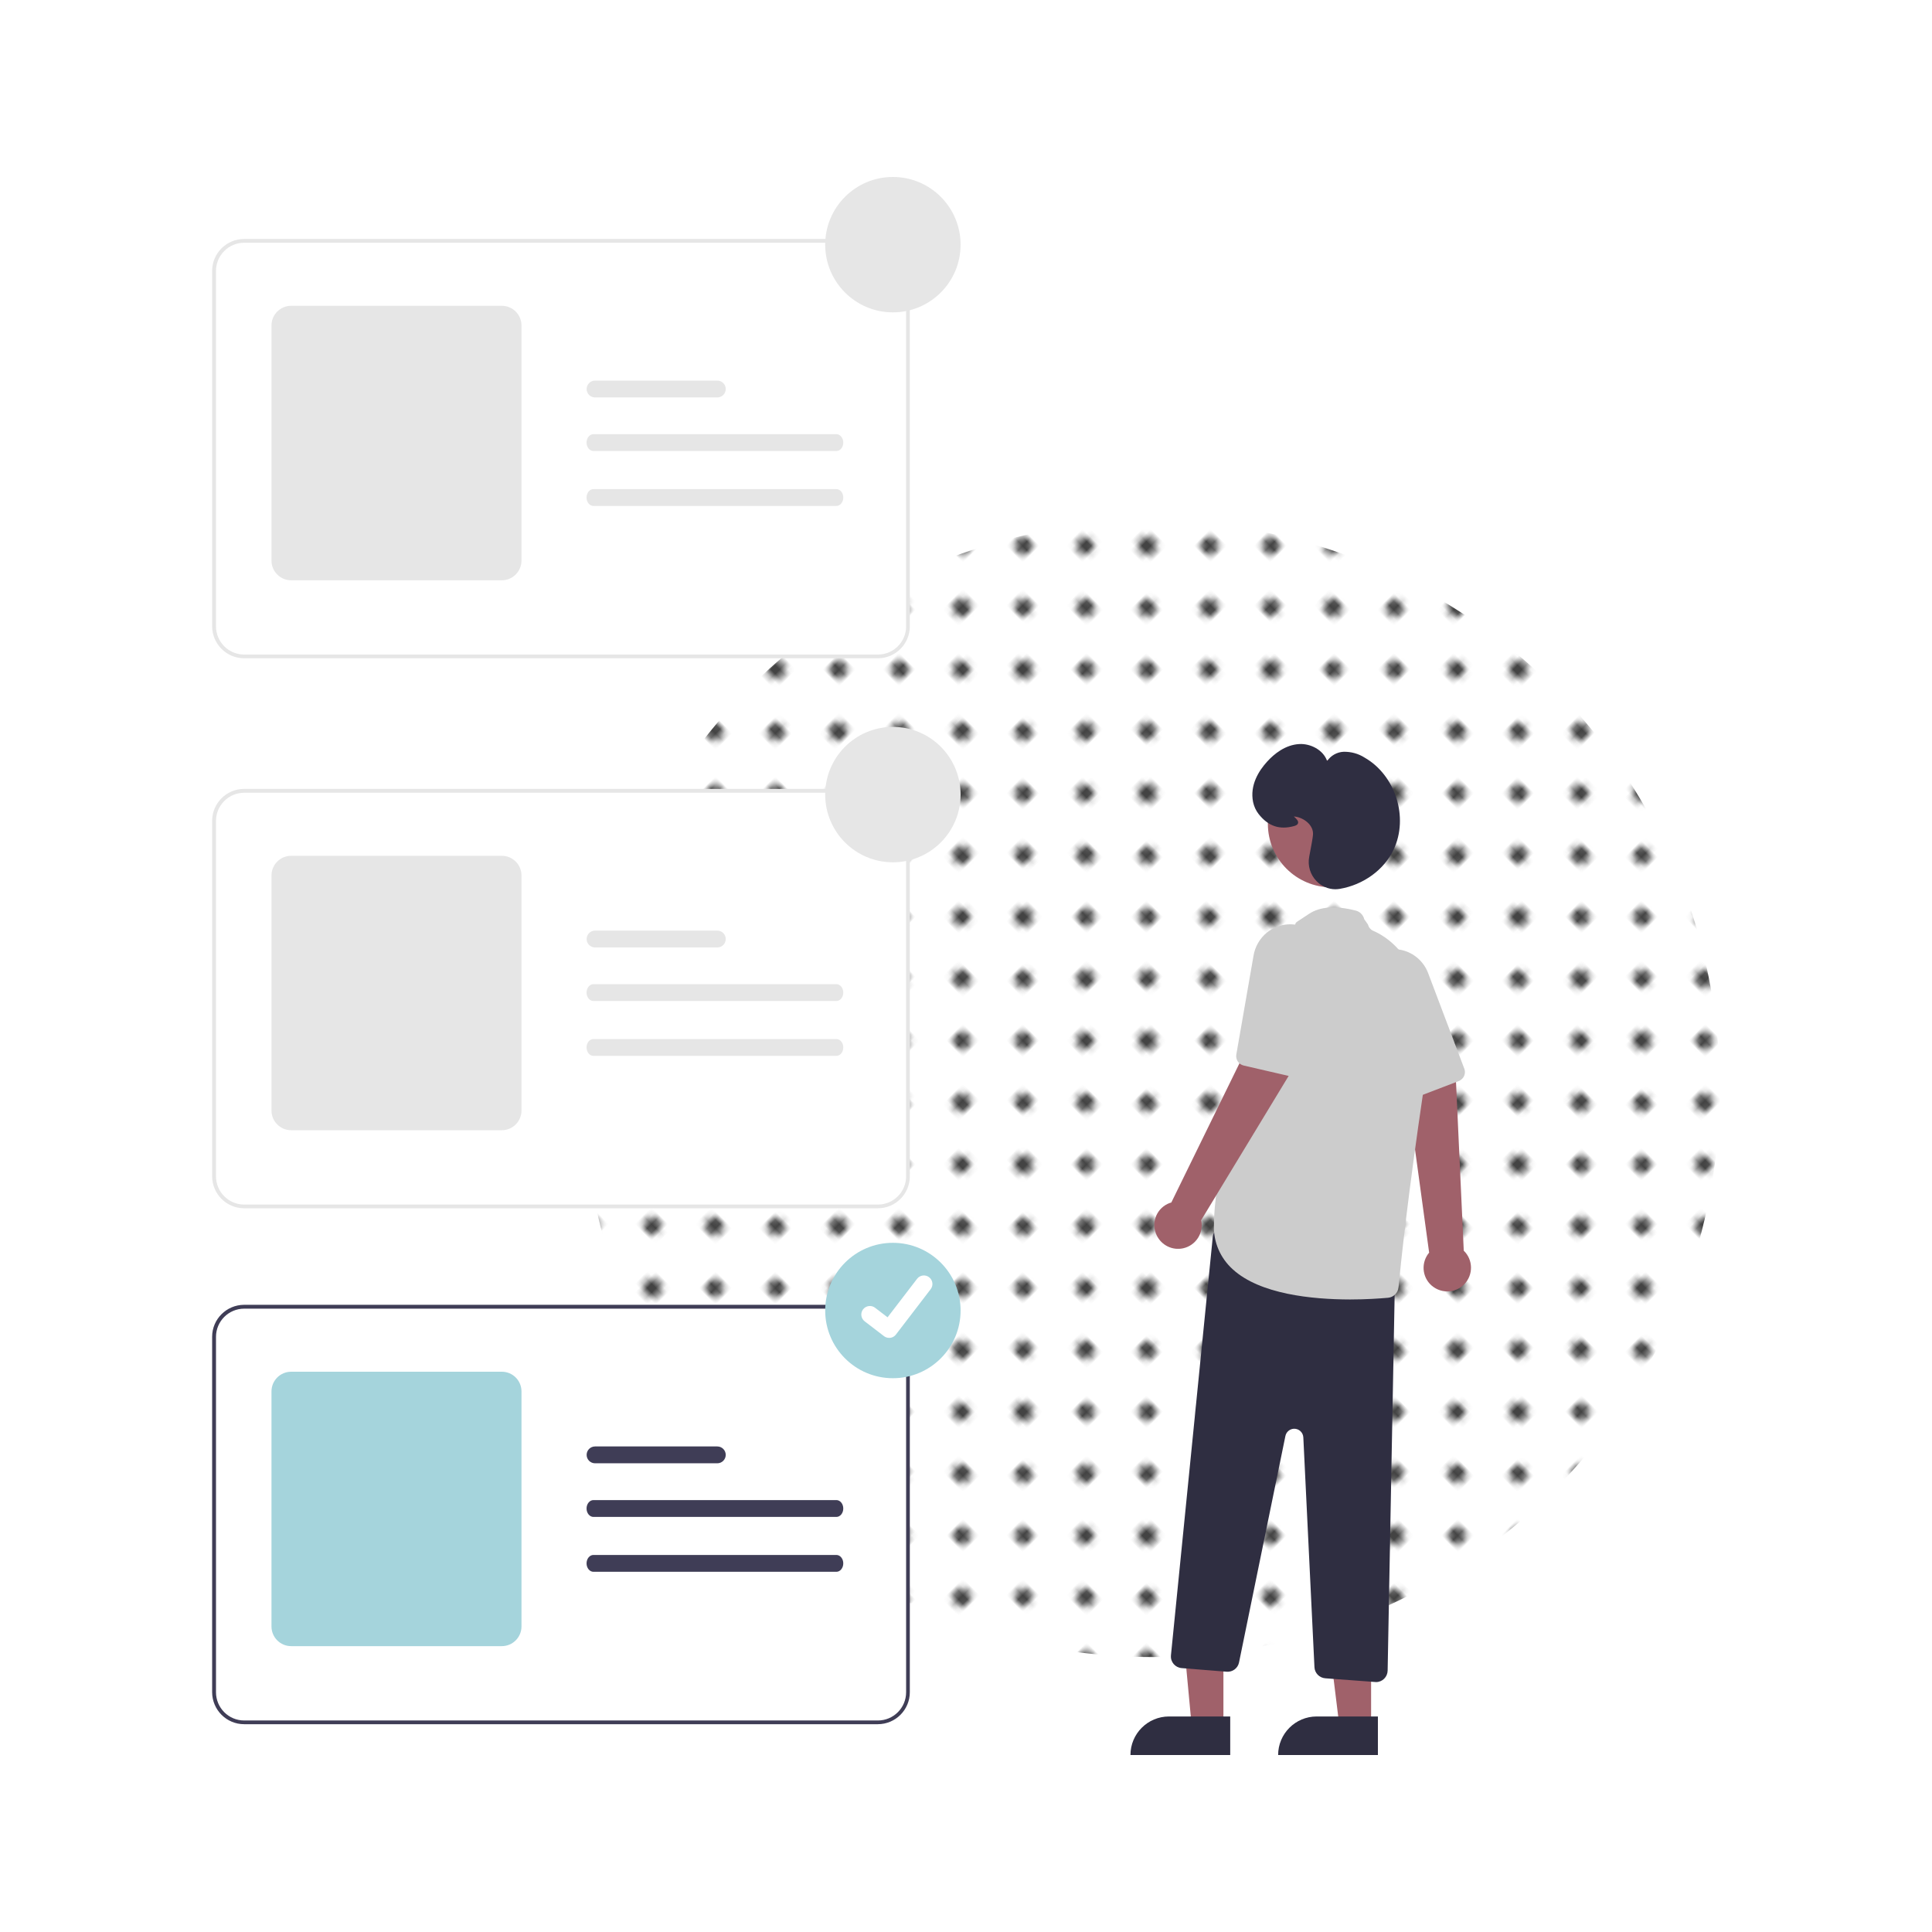 <?xml version="1.0" encoding="utf-8"?>
<!-- Generator: Adobe Illustrator 24.0.3, SVG Export Plug-In . SVG Version: 6.00 Build 0)  -->
<svg version="1.1" id="圖層_1" xmlns="http://www.w3.org/2000/svg" xmlns:xlink="http://www.w3.org/1999/xlink" x="0px" y="0px"
	 viewBox="0 0 250 250" style="enable-background:new 0 0 250 250;" xml:space="preserve">
<style type="text/css">
	.st0{fill:none;}
	.st1{fill:#434343;}
	.st2{fill:url(#XMLID_2_);}
	.st3{fill:#FFFFFF;}
	.st4{fill:#E6E6E6;}
	.st5{fill:#3F3D56;}
	.st6{fill:#A5D4DC;}
	.st7{fill:#A0616A;}
	.st8{fill:#CCCCCC;}
	.st9{fill:#2F2E41;}
</style>
<pattern  x="-835" y="-415" width="28.8" height="28.8" patternUnits="userSpaceOnUse" id="_x31_0_ppp_20_x25__2" viewBox="1.44 -30.24 28.8 28.8" style="overflow:visible;">
	<g id="XMLID_66_">
		<rect id="XMLID_131_" x="1.44" y="-30.24" class="st0" width="28.8" height="28.8"/>
		<g id="XMLID_75_">
			<path id="XMLID_130_" class="st1" d="M30.24,0c0.8,0,1.44-0.64,1.44-1.44c0-0.79-0.64-1.44-1.44-1.44c-0.8,0-1.44,0.64-1.44,1.44
				C28.8-0.64,29.44,0,30.24,0z"/>
			<path id="XMLID_128_" class="st1" d="M15.84,0c0.8,0,1.44-0.64,1.44-1.44c0-0.79-0.65-1.44-1.44-1.44c-0.8,0-1.44,0.64-1.44,1.44
				C14.4-0.64,15.04,0,15.84,0z"/>
			<path id="XMLID_81_" class="st1" d="M30.24-14.4c0.8,0,1.44-0.65,1.44-1.44c0-0.8-0.64-1.44-1.44-1.44
				c-0.8,0-1.44,0.64-1.44,1.44C28.8-15.04,29.44-14.4,30.24-14.4z"/>
			<path id="XMLID_80_" class="st1" d="M15.84-14.4c0.8,0,1.44-0.65,1.44-1.44c0-0.8-0.65-1.44-1.44-1.44
				c-0.8,0-1.44,0.64-1.44,1.44C14.4-15.04,15.04-14.4,15.84-14.4z"/>
			<path id="XMLID_79_" class="st1" d="M8.64-7.2c0.79,0,1.44-0.64,1.44-1.44c0-0.8-0.65-1.44-1.44-1.44c-0.8,0-1.44,0.64-1.44,1.44
				C7.2-7.84,7.84-7.2,8.64-7.2z"/>
			<path id="XMLID_78_" class="st1" d="M23.04-7.2c0.79,0,1.44-0.64,1.44-1.44c0-0.8-0.65-1.44-1.44-1.44
				c-0.8,0-1.44,0.64-1.44,1.44C21.6-7.84,22.24-7.2,23.04-7.2z"/>
			<path id="XMLID_77_" class="st1" d="M8.64-21.6c0.79,0,1.44-0.64,1.44-1.44c0-0.8-0.65-1.44-1.44-1.44
				c-0.8,0-1.44,0.64-1.44,1.44C7.2-22.24,7.84-21.6,8.64-21.6z"/>
			<path id="XMLID_76_" class="st1" d="M23.04-21.6c0.79,0,1.44-0.64,1.44-1.44c0-0.8-0.65-1.44-1.44-1.44
				c-0.8,0-1.44,0.64-1.44,1.44C21.6-22.24,22.24-21.6,23.04-21.6z"/>
		</g>
		<g id="XMLID_72_">
			<path id="XMLID_74_" class="st1" d="M1.44,0c0.79,0,1.44-0.64,1.44-1.44c0-0.79-0.64-1.44-1.44-1.44C0.64-2.88,0-2.23,0-1.44
				C0-0.64,0.64,0,1.44,0z"/>
			<path id="XMLID_73_" class="st1" d="M1.44-14.4c0.79,0,1.44-0.65,1.44-1.44c0-0.8-0.64-1.44-1.44-1.44
				c-0.8,0-1.44,0.64-1.44,1.44C0-15.04,0.64-14.4,1.44-14.4z"/>
		</g>
		<g id="XMLID_69_">
			<path id="XMLID_71_" class="st1" d="M30.24-28.8c0.8,0,1.44-0.64,1.44-1.44c0-0.8-0.64-1.44-1.44-1.44
				c-0.8,0-1.44,0.64-1.44,1.44C28.8-29.45,29.44-28.8,30.24-28.8z"/>
			<path id="XMLID_70_" class="st1" d="M15.84-28.8c0.8,0,1.44-0.64,1.44-1.44c0-0.8-0.65-1.44-1.44-1.44
				c-0.8,0-1.44,0.64-1.44,1.44C14.4-29.45,15.04-28.8,15.84-28.8z"/>
		</g>
		<g id="XMLID_67_">
			<path id="XMLID_68_" class="st1" d="M1.44-28.8c0.79,0,1.44-0.64,1.44-1.44c0-0.8-0.64-1.44-1.44-1.44
				c-0.8,0-1.44,0.64-1.44,1.44C0-29.45,0.64-28.8,1.44-28.8z"/>
		</g>
	</g>
</pattern>
<g>
	
		<pattern  id="XMLID_2_" xlink:href="#_x31_0_ppp_20_x25__2" patternTransform="matrix(-0.552 0.552 -0.552 -0.552 -13828.315 -7317.409)">
	</pattern>
	<circle id="XMLID_4_" class="st2" cx="149.03" cy="140.91" r="73.51"/>
	<g>
		<g>
			<path class="st3" d="M112.72,156.42H32.62c-2.75,0-5-2.25-5-5v-44.23c0-2.75,2.25-5,5-5h80.09c2.75,0,5,2.25,5,5v44.23
				C117.72,154.17,115.47,156.42,112.72,156.42z"/>
			<path class="st3" d="M112.72,223.42H32.62c-2.75,0-5-2.25-5-5v-44.23c0-2.75,2.25-5,5-5h80.09c2.75,0,5,2.25,5,5v44.23
				C117.72,221.17,115.47,223.42,112.72,223.42z"/>
			<path class="st4" d="M113.59,156.35h-82c-2.28,0-4.13-1.85-4.14-4.14v-45.99c0-2.28,1.85-4.13,4.14-4.14h82
				c2.28,0,4.13,1.85,4.14,4.14v45.99C117.73,154.5,115.88,156.35,113.59,156.35z M31.6,102.58c-2.01,0-3.65,1.63-3.65,3.65v45.99
				c0,2.01,1.63,3.65,3.65,3.65h82c2.01,0,3.65-1.63,3.65-3.65v-45.99c0-2.01-1.63-3.65-3.65-3.65H31.6z"/>
			<path class="st4" d="M92.82,120.42H77c-0.6,0-1.09,0.49-1.09,1.09s0.49,1.09,1.09,1.09h15.82c0.6,0,1.09-0.49,1.09-1.09
				S93.42,120.42,92.82,120.42L92.82,120.42z"/>
			<path class="st4" d="M108.23,127.35H76.79c-0.49,0-0.89,0.49-0.89,1.09c0,0.6,0.4,1.09,0.89,1.09h31.44
				c0.49,0,0.89-0.49,0.89-1.09C109.12,127.84,108.72,127.35,108.23,127.35z"/>
			<path class="st4" d="M108.23,134.45H76.79c-0.49,0-0.89,0.49-0.89,1.09s0.4,1.09,0.89,1.09h31.44c0.49,0,0.89-0.49,0.89-1.09
				S108.72,134.45,108.23,134.45z"/>
			<path class="st4" d="M64.93,146.25H37.68c-1.41,0-2.55-1.14-2.55-2.55v-30.41c0-1.41,1.14-2.55,2.55-2.55h27.25
				c1.41,0,2.55,1.14,2.55,2.55v30.41C67.48,145.11,66.34,146.25,64.93,146.25z"/>
			<circle class="st4" cx="115.54" cy="102.82" r="8.76"/>
			<path class="st5" d="M113.59,223.11h-82c-2.28,0-4.13-1.85-4.14-4.14v-45.99c0-2.28,1.85-4.13,4.14-4.14h82
				c2.28,0,4.13,1.85,4.14,4.14v45.99C117.73,221.25,115.88,223.11,113.59,223.11z M31.6,169.34c-2.01,0-3.65,1.63-3.65,3.65v45.99
				c0,2.01,1.63,3.65,3.65,3.65h82c2.01,0,3.65-1.63,3.65-3.65v-45.99c0-2.01-1.63-3.65-3.65-3.65H31.6z"/>
			<path class="st5" d="M92.82,187.17H77c-0.6,0-1.09,0.49-1.09,1.09s0.49,1.09,1.09,1.09h15.82c0.6,0,1.09-0.49,1.09-1.09
				S93.42,187.17,92.82,187.17L92.82,187.17z"/>
			<path class="st5" d="M108.23,194.11H76.79c-0.49,0-0.89,0.49-0.89,1.09c0,0.6,0.4,1.09,0.89,1.09h31.44
				c0.49,0,0.89-0.49,0.89-1.09C109.12,194.6,108.72,194.11,108.23,194.11z"/>
			<path class="st5" d="M108.23,201.21H76.79c-0.49,0-0.89,0.49-0.89,1.09c0,0.6,0.4,1.09,0.89,1.09h31.44
				c0.49,0,0.89-0.49,0.89-1.09C109.12,201.7,108.72,201.21,108.23,201.21z"/>
			<path class="st6" d="M64.93,213.01H37.68c-1.41,0-2.55-1.14-2.55-2.55v-30.41c0-1.41,1.14-2.55,2.55-2.55h27.25
				c1.41,0,2.55,1.14,2.55,2.55v30.41C67.48,211.87,66.34,213.01,64.93,213.01z"/>
			<circle class="st6" cx="115.54" cy="169.58" r="8.76"/>
			<path class="st3" d="M115.05,173.12c-0.24,0-0.47-0.08-0.66-0.22l-0.01-0.01l-2.49-1.91c-0.49-0.37-0.58-1.07-0.21-1.55
				s1.07-0.58,1.55-0.21c0,0,0,0,0,0l1.62,1.24l3.82-4.98c0.37-0.49,1.07-0.58,1.55-0.21c0,0,0,0,0,0l-0.02,0.03l0.02-0.03
				c0.49,0.37,0.58,1.07,0.21,1.55l-4.49,5.86C115.72,172.97,115.39,173.13,115.05,173.12z"/>
			<path class="st3" d="M112.72,84.7H32.62c-2.75,0-5-2.25-5-5V36.34c0-2.75,2.25-5,5-5h80.09c2.75,0,5,2.25,5,5V79.7
				C117.72,82.45,115.47,84.7,112.72,84.7z"/>
			<path class="st4" d="M113.59,85.18h-82c-2.28,0-4.13-1.85-4.14-4.14V35.06c0-2.28,1.85-4.13,4.14-4.14h82
				c2.28,0,4.13,1.85,4.14,4.14v45.99C117.73,83.33,115.88,85.18,113.59,85.18z M31.6,31.41c-2.01,0-3.65,1.63-3.65,3.65v45.99
				c0,2.01,1.63,3.65,3.65,3.65h82c2.01,0,3.65-1.63,3.65-3.65V35.06c0-2.01-1.63-3.65-3.65-3.65H31.6z"/>
			<path class="st4" d="M92.82,49.25H77c-0.6,0-1.09,0.49-1.09,1.09c0,0.6,0.49,1.09,1.09,1.09h15.82c0.6,0,1.09-0.49,1.09-1.09
				C93.91,49.74,93.42,49.25,92.82,49.25L92.82,49.25z"/>
			<path class="st4" d="M108.23,56.18H76.79c-0.49,0-0.89,0.49-0.89,1.09c0,0.6,0.4,1.09,0.89,1.09h31.44
				c0.49,0,0.89-0.49,0.89-1.09C109.12,56.68,108.72,56.18,108.23,56.18z"/>
			<path class="st4" d="M108.23,63.29H76.79c-0.49,0-0.89,0.49-0.89,1.09c0,0.6,0.4,1.09,0.89,1.09h31.44
				c0.49,0,0.89-0.49,0.89-1.09C109.12,63.78,108.72,63.29,108.23,63.29z"/>
			<path class="st4" d="M64.93,75.09H37.68c-1.41,0-2.55-1.14-2.55-2.55V42.12c0-1.41,1.14-2.55,2.55-2.55h27.25
				c1.41,0,2.55,1.14,2.55,2.55v30.41C67.48,73.94,66.34,75.09,64.93,75.09z"/>
			<circle class="st4" cx="115.54" cy="31.66" r="8.76"/>
		</g>
		<g>
			<g id="f59d61bb-6173-4011-886f-cab752b15cf5_1_">
				<path id="ea601028-2261-4201-a5c6-6d1fee0209f8_1_" class="st7" d="M185.73,166.69c-1.46-0.84-1.95-2.7-1.11-4.16
					c0.09-0.15,0.19-0.3,0.31-0.44l-3.17-23.19l6.61,0.32l1.04,22.62c1.22,1.17,1.25,3.11,0.08,4.33
					C188.5,167.19,186.95,167.4,185.73,166.69L185.73,166.69z"/>
				<path id="bab8e504-63c3-4a02-b094-c521f4d0da0a_1_" class="st8" d="M189.26,139.53c-0.14,0.16-0.31,0.28-0.5,0.36l-5.94,2.27
					c-0.62,0.24-1.32-0.05-1.59-0.66l-5.26-11.82c-0.51-1.1-0.59-2.34-0.24-3.5c0.53-1.68,1.93-2.94,3.66-3.28
					c0.65-0.13,1.33-0.12,1.97,0.03c1.58,0.35,2.87,1.48,3.44,2.99l4.68,12.37C189.64,138.71,189.56,139.18,189.26,139.53z"/>
				<path id="e3cfda6a-f51e-4c96-8af0-12d99ec512c5_1_" class="st7" d="M158.31,223.29h-4.11l-1.49-15.92l5.6,0.08V223.29z"/>
				<path id="a90fb924-173c-4f4a-b9ae-ede5dff37993_1_" class="st9" d="M151.27,222.11h7.92v4.99h-12.91
					C146.28,224.35,148.51,222.11,151.27,222.11L151.27,222.11L151.27,222.11z"/>
				<path id="f7d48866-455f-47a0-876b-9c2c9b7d2f2d_1_" class="st7" d="M177.42,223.29h-4.11l-1.95-15.85h6.06L177.42,223.29z"/>
				<path id="ae80d259-143f-4a2f-8815-2d5111ab51c8_1_" class="st9" d="M170.38,222.11h7.92v4.99h-12.91
					C165.39,224.35,167.62,222.11,170.38,222.11L170.38,222.11L170.38,222.11z"/>
				<path id="b7aaac11-5418-4b5b-a747-2fb27f89cd88_1_" class="st9" d="M177.94,217.65l-6.45-0.48c-0.76-0.06-1.36-0.67-1.4-1.43
					L168.65,186c-0.03-0.65-0.58-1.15-1.23-1.12c-0.53,0.03-0.98,0.41-1.09,0.94l-6,29.3c-0.15,0.75-0.84,1.26-1.6,1.2l-5.83-0.47
					c-0.83-0.07-1.45-0.79-1.38-1.62v0c0-0.01,0-0.02,0-0.03l5.41-54.12c0.08-0.83,0.82-1.43,1.65-1.35
					c0.06,0.01,0.11,0.01,0.17,0.03l20.58,4.47c0.7,0.15,1.2,0.78,1.19,1.5l-0.96,51.45c-0.02,0.82-0.68,1.48-1.5,1.48
					C178.01,217.65,177.98,217.65,177.94,217.65z"/>
				<circle id="eccc2a78-7d3a-4be1-aa48-fb8bb5d1e30a_1_" class="st7" cx="172.29" cy="106.59" r="8.23"/>
				<path id="a0a57a86-6e42-4b50-b3a1-f8a38df428dd_1_" class="st8" d="M159.52,164.25c-1.6-1.44-2.5-3.5-2.44-5.65
					c0-11.83,10.24-38.27,10.56-39.09c0.03-0.2,0.3-0.28,1.72-1.24c1.42-0.96,3.46-1.11,6.08-0.44c0.54,0.14,0.96,0.57,1.09,1.11
					l0.49,0.7c0.09,0.36,0.34,0.66,0.68,0.81c2.11,0.89,8.81,4.99,6.53,20.41c-2.12,14.33-2.98,22.75-3.26,25.71
					c-0.07,0.72-0.64,1.3-1.36,1.36c-1.03,0.09-2.81,0.22-4.92,0.22C169.78,168.14,163.05,167.48,159.52,164.25z"/>
				<path id="e2026d9f-0f48-4627-b939-bcbd235b248e_1_" class="st7" d="M149.68,159.86c-0.74-1.51-0.12-3.33,1.39-4.07
					c0.16-0.08,0.33-0.14,0.5-0.19l10.29-21.02l5.31,3.95l-11.74,19.36c0.36,1.65-0.69,3.28-2.34,3.64
					C151.7,161.83,150.3,161.14,149.68,159.86L149.68,159.86z"/>
				<path id="aa5178ad-b05d-4950-85b1-a624717fe499_1_" class="st8" d="M167.75,139.29c-0.2,0.06-0.41,0.06-0.62,0.02l-6.2-1.43
					c-0.65-0.15-1.06-0.78-0.95-1.43l2.22-12.75c0.19-1.19,0.81-2.27,1.75-3.04c1.37-1.1,3.24-1.36,4.86-0.68
					c0.62,0.25,1.17,0.64,1.62,1.12c1.11,1.17,1.56,2.83,1.19,4.4l-3.01,12.87C168.52,138.81,168.19,139.17,167.75,139.29
					L167.75,139.29z"/>
				<path id="f1455aca-238f-491a-b535-1c1a045e39f4_1_" class="st9" d="M170.36,114.02c-0.81-0.83-1.17-2-0.95-3.15
					c0.29-1.5,0.46-2.48,0.49-2.84l0,0c0.11-1.22-1.13-2.21-2.35-2.37c-0.05-0.01-0.09-0.01-0.12-0.01
					c0.03,0.03,0.06,0.06,0.09,0.09c0.23,0.22,0.52,0.49,0.45,0.77c-0.04,0.17-0.2,0.29-0.47,0.37c-1.91,0.54-3.39,0.04-4.64-1.55
					c-0.35-0.45-0.59-0.98-0.71-1.54c-0.45-2.2,0.75-4.07,1.83-5.25c0.89-0.98,2.33-2.16,4.15-2.26c1.42-0.08,3.1,0.74,3.6,2.2
					c0.48-0.71,1.27-1.16,2.13-1.2c0.97-0.02,1.92,0.24,2.73,0.76c3.99,2.29,5.71,7.73,3.75,11.89c-1.23,2.62-3.91,4.57-6.98,5.09
					c-0.19,0.03-0.39,0.05-0.58,0.05C171.88,115.06,171,114.69,170.36,114.02L170.36,114.02z"/>
			</g>
		</g>
	</g>
</g>
</svg>
